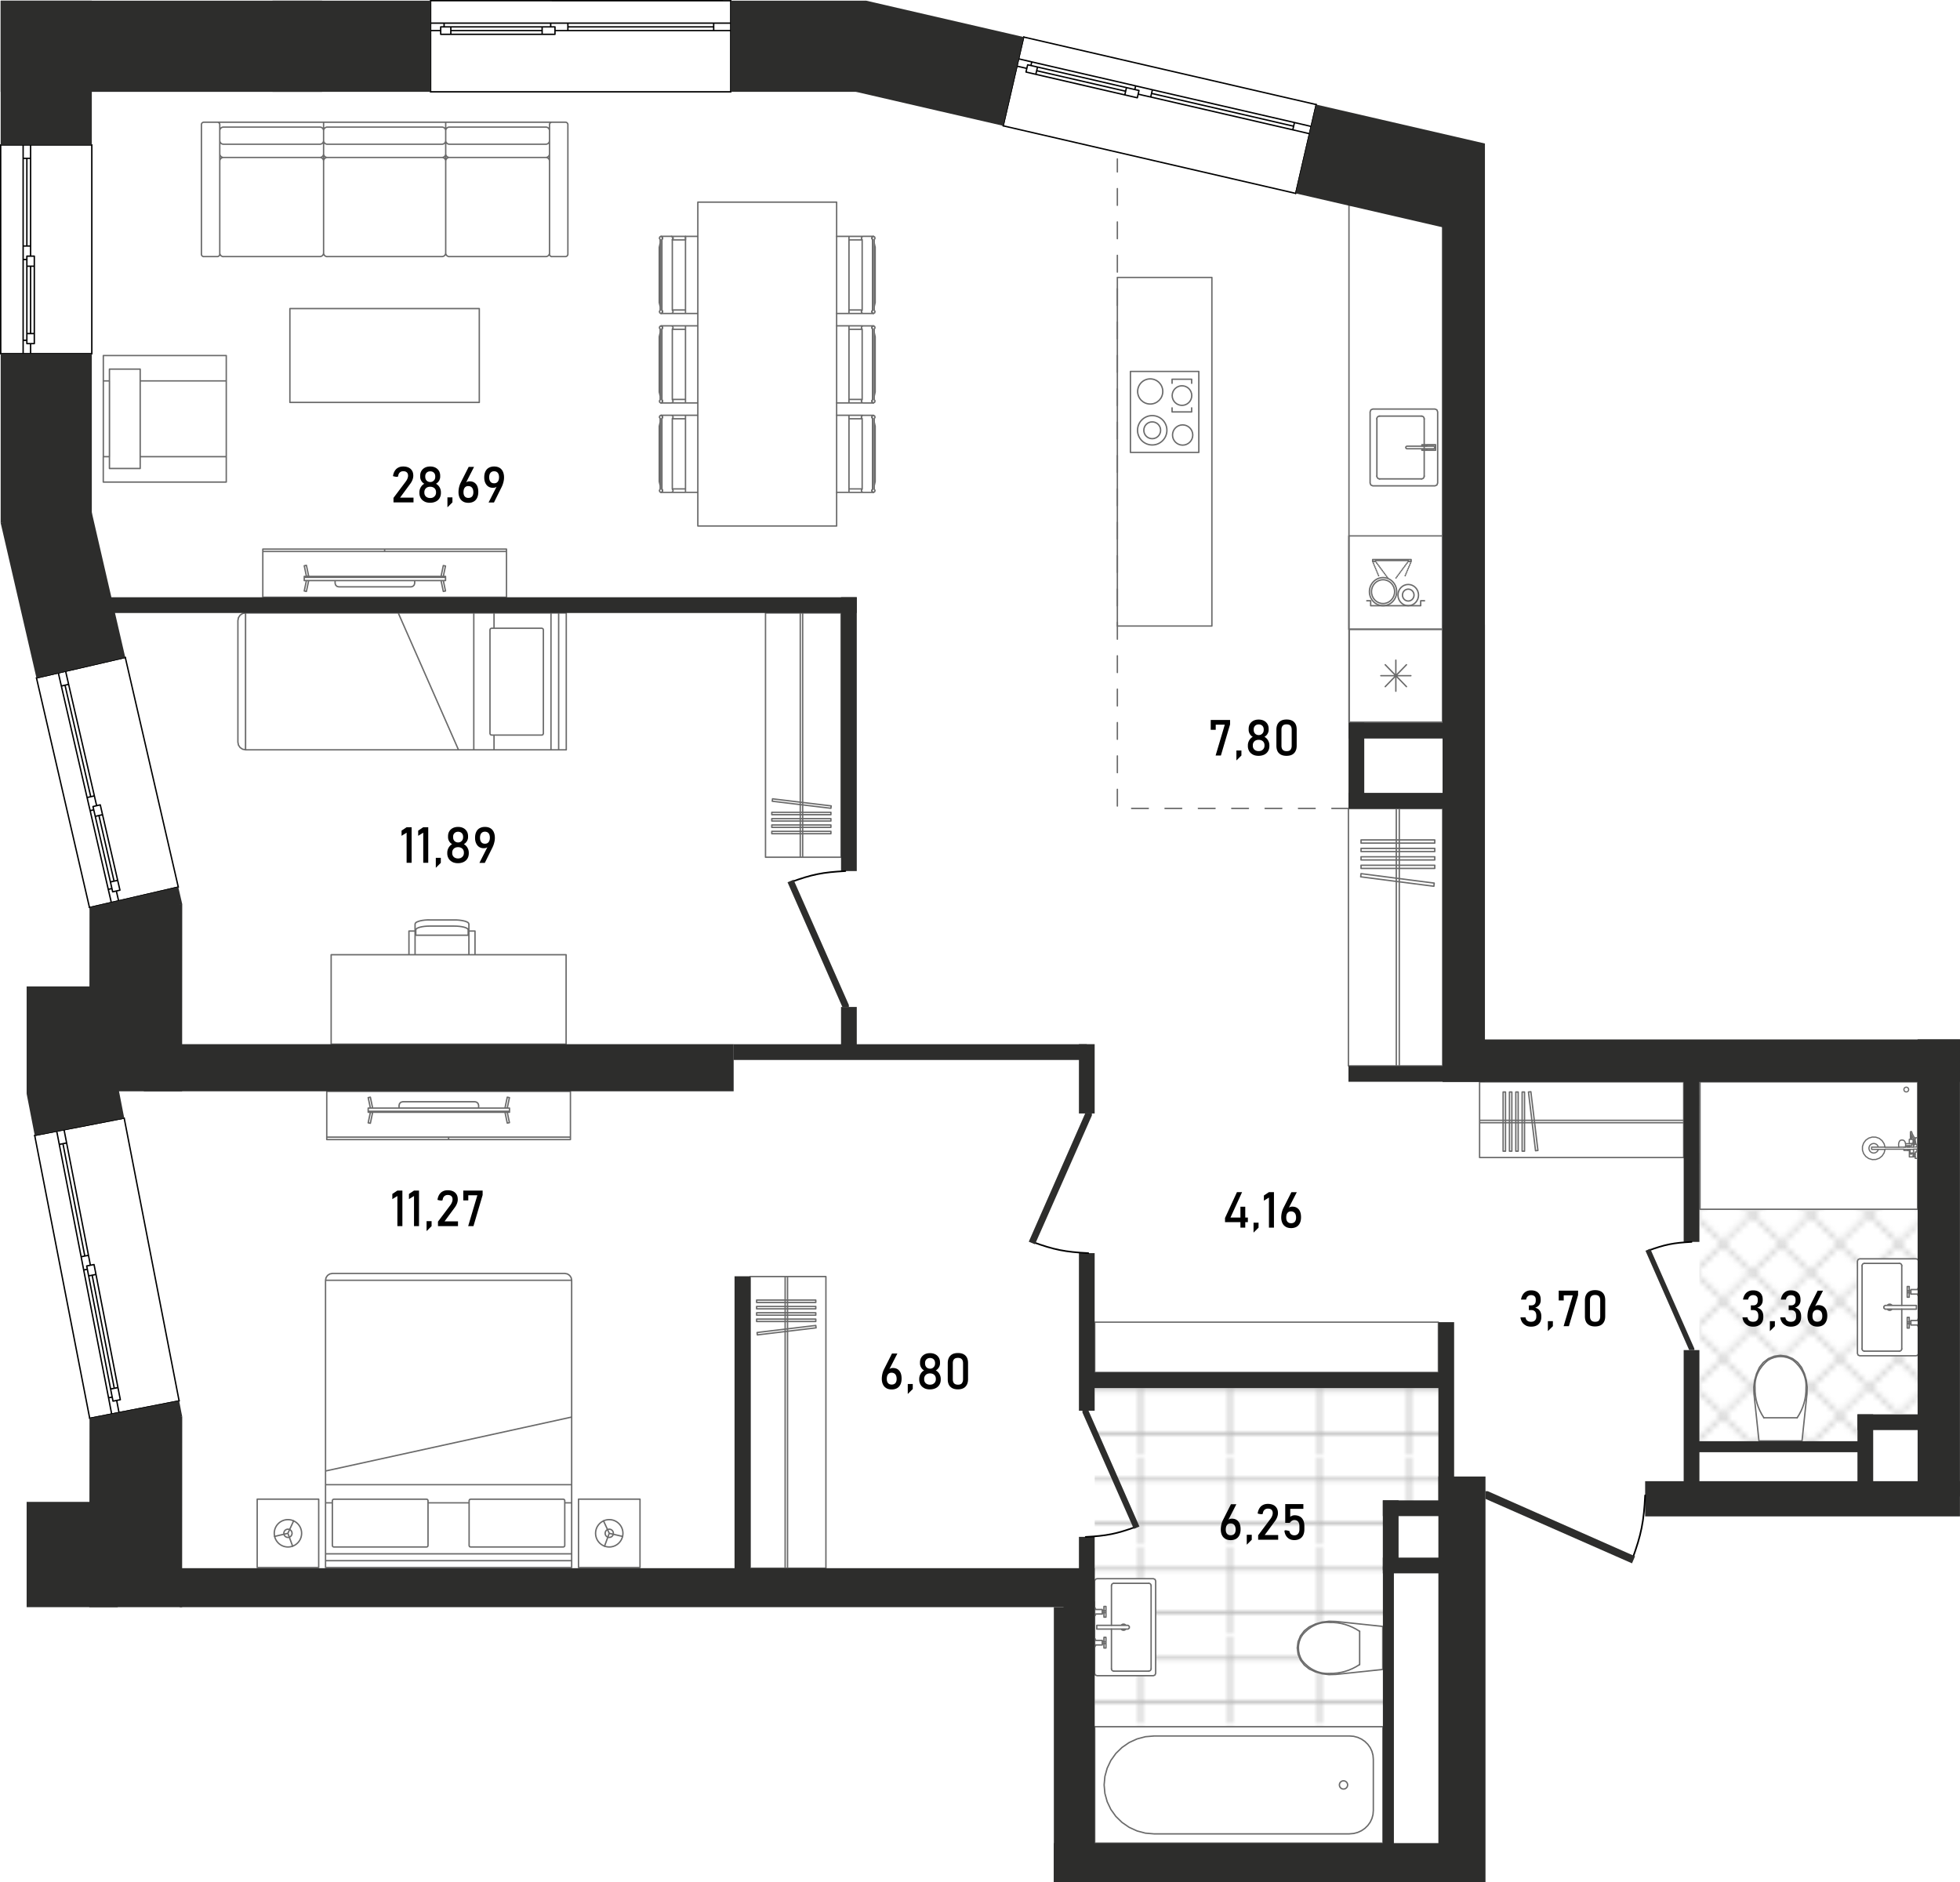 <svg xmlns="http://www.w3.org/2000/svg" viewBox="0 0 352.46 338.38"><defs><pattern id="_Новый_узор_2" width="22.92" height="23.17" x="0" y="0" patternTransform="matrix(.7 0 0 .67 -2274.32 -2037.33)" patternUnits="userSpaceOnUse"><g fill="none"><path d="M0 0h22.92v23.17H0z"/><path stroke="#b5b5b5" stroke-miterlimit="10" stroke-width=".25" d="M22.69 17.61v11.12H.23V17.61h22.46m.11-.11H.12v11.34H22.8V17.5ZM22.69 6.03v11.12H.23V6.03h22.46m.11-.11H.12v11.34H22.8V5.92ZM22.69-5.56V5.56H.23V-5.56h22.46m.11-.11H.12V5.67H22.8V-5.67Z"/></g></pattern><pattern id="_Новый_узор_4" width="9.82" height="9.82" x="0" y="0" patternTransform="matrix(1.05 0 0 1.03 483.18 1068.27)" patternUnits="userSpaceOnUse"><g fill="none"><path d="M0 0h9.82v9.82H0z"/><g fill-rule="evenodd" stroke-linecap="round" stroke-width=".25" clip-path="url(#clippath)"><path stroke="#e6e6e6" stroke-linejoin="round" d="m14.73 19.65-4.91-4.92 4.91-4.91 4.91 4.91-4.91 4.92zM4.91 19.65 0 14.73l4.91-4.91 4.91 4.91-4.91 4.92zM-4.91 19.65l-4.91-4.92 4.91-4.91L0 14.73l-4.91 4.92z"/><path stroke="#e6e6e6" stroke-linejoin="round" d="M14.73 9.82 9.82 4.91 14.73 0l4.91 4.91-4.91 4.91z"/><path stroke="#999" stroke-miterlimit="3" d="M4.91 9.82 0 4.91 4.91 0l4.91 4.91-4.91 4.91z"/><path stroke="#e6e6e6" stroke-linejoin="round" d="m-4.91 9.82-4.91-4.91L-4.91 0 0 4.91l-4.91 4.91zM14.73 0 9.82-4.91l4.91-4.91 4.91 4.91L14.73 0zM4.91 0 0-4.91l4.91-4.91 4.91 4.91L4.91 0zM-4.91 0l-4.91-4.91 4.91-4.91L0-4.91-4.91 0z"/></g></g></pattern><clipPath id="clippath"><path fill="none" d="M0 0h9.82v9.82H0z"/></clipPath></defs><g id="Flats"><path id="fl67" fill="#fff" d="m346.9 191.65-83.85-1.01-1.46-153.77-28.59-2.1-52.6-12.15-25.22-11.76-23.76 5.65H77.44L13.78 11l2.73 15.05V63.6l-3.23 28.9 9.25 25.7 9.53 41.28-17.01 27.27 7.28 14.27 9.88 50.84.06 34.39h158.98l2.77 47.7 72.15.59.46-61.92h83.38l-3.11-80.97z"/></g><g id="Grid"><path fill="url(#_Новый_узор_2)" fill-rule="evenodd" d="M249.67 271.16h9.2v-21.59h-62.01v81.8h52.81v-60.21z"/><path fill="url(#_Новый_узор_4)" d="M305.6 194.49v64.62l28.42.07v-5.02h10.82v-59.67H305.6z"/></g><g id="Mebel"><g fill="none" stroke="#6a6a6a" stroke-linecap="round" stroke-linejoin="round" stroke-width=".25"><path d="M148.52 229.51h-13.6m0 0v52.43m0 0h13.6m0 0v-52.43M141.62 281.94h-.43m0 0v-52.43m0 0h.43m0 0v52.43M136.06 233.74h10.64m0 0v.43m0 0h-10.64m0 0v-.43M136.06 234.88h10.64m0 0v.43m0 0h-10.64m0 0v-.43M136.06 236.02h10.64m0 0v.43m0 0h-10.64m0 0v-.43M136.06 237.16h10.64m0 0v.43m0 0h-10.64m0 0v-.43M136.14 239.57l10.56-1.27m0 0 .05.43m0 0L136.19 240m0 0-.05-.43"/></g><g fill="none" stroke="#6a6a6a" stroke-linecap="round" stroke-linejoin="round" stroke-width=".25"><path d="M266.07 194.51v13.6m0 0h36.7m0 0v-13.6m0 0h-36.7M302.77 201.42v.43m0 0h-36.7m0 0v-.43m0 0h36.7M270.3 206.97v-10.64m0 0h.43m0 0v10.64m0 0h-.43M271.44 206.97v-10.64m0 0h.43m0 0v10.64m0 0h-.43M272.58 206.97v-10.64m0 0h.43m0 0v10.64m0 0h-.43M273.72 206.97v-10.64m0 0h.43m0 0v10.64m0 0h-.43M276.13 206.89l-1.27-10.56m0 0 .43-.05m0 0 1.27 10.56m0 0-.43.05"/></g><g fill="none" stroke="#6a6a6a" stroke-linecap="round" stroke-linejoin="round" stroke-width=".25"><path d="M242.48 145.38h16.94m0 0v46.25m0 0h-16.94m0 0v-46.25M251.09 191.63h.54m0 0v-46.25m0 0h-.54m0 0v46.25M258.01 151.01h-13.26m0 0v.57m0 0h13.26m0 0v-.57M258.01 152.53h-13.26m0 0v.57m0 0h13.26m0 0v-.57M258.01 154.04h-13.26m0 0v.57m0 0h13.26m0 0v-.57M258.01 155.56h-13.26m0 0v.57m0 0h13.26m0 0v-.57M257.91 158.77l-13.16-1.7m0 0-.06.57m0 0 13.16 1.7m0 0 .06-.57"/></g><path fill="none" stroke="#6a6a6a" stroke-linecap="round" stroke-linejoin="round" stroke-width=".25" d="M196.86 237.71v9.03m0 0h61.8m0 0v-9.03m0 0h-61.8"/><g fill="#fff" stroke="#6a6a6a" stroke-linecap="round" stroke-linejoin="round" stroke-width=".25"><path d="M196.86 310.44h51.82v20.93h-51.82zM242.69 329.7l.74-.06m0 0 .72-.19m0 0 .68-.31m0 0 .61-.42m0 0 .53-.52m0 0 .43-.6m0 0 .31-.66m0 0 .19-.7m0 0 .06-.73m0 0v-9.21m0 0-.06-.73m0 0-.19-.7m0 0-.31-.66m0 0-.43-.6m0 0-.53-.52m0 0-.61-.42m0 0-.68-.31m0 0-.72-.19m0 0-.74-.06m0 0h-35.15m0 0-1.56.13m0 0-1.51.4m0 0-1.42.65m0 0-1.28.88m0 0-1.11 1.08m0 0-.9 1.26m0 0-.66 1.39m0 0-.41 1.48m0 0-.14 1.53m0 0 .14 1.53m0 0 .41 1.48m0 0 .66 1.39m0 0 .9 1.26m0 0 1.11 1.08m0 0 1.28.88m0 0 1.42.65m0 0 1.51.4m0 0 1.56.13m0 0h35.15"/><path d="M242.34 320.91c0-.41-.33-.74-.74-.74s-.74.33-.74.74.33.74.74.74.74-.33.74-.74Z"/></g><g fill="#fff" stroke="#6a6a6a" stroke-linecap="round" stroke-linejoin="round" stroke-width=".25"><path d="M248.65 292.41v7.74l-8.41.89-1.25.04-1.23-.15-1.19-.34-1.13-.52-.89-.71-.69-.9-.43-1.05-.15-1.13.15-1.13.43-1.05.69-.91.89-.7 1.13-.52 1.19-.34 1.23-.15 1.25.04 8.41.89zM244.5 299.27v-2.99M244.5 296.28v-2.99"/><path d="M233.49 296.28c0 .8.23 1.58.64 2.23M234.13 298.5c1.25 1.61 3.08 2.48 4.96 2.36M239.09 300.86c1.9.05 3.77-.5 5.4-1.59M244.5 293.29c-1.64-1.09-3.51-1.65-5.4-1.59M239.09 291.69c-1.88-.12-3.71.75-4.96 2.36"/><path d="M234.13 294.05c-.41.65-.64 1.42-.64 2.23"/></g><g fill="#fff" stroke="#6a6a6a" stroke-linecap="round" stroke-linejoin="round" stroke-width=".25"><path d="M196.84 284.24v16.61l.12.29.3.13h10.15l.29-.13.12-.29v-16.61l-.12-.29-.29-.12h-10.15l-.3.12-.12.29zM199.87 285.07v7.15m0 .66v7.15M200.28 300.45h6.31M207 300.03v-14.96M206.59 284.66h-6.31"/><path d="M200.28 300.45c-.23 0-.41-.18-.41-.41M207 300.03c0 .23-.18.41-.41.41M206.59 284.66c.23 0 .41.18.41.41M199.87 285.07c0-.23.18-.41.41-.41M201.6 292.22c.1-.13.26-.22.44-.22s.34.09.44.22h-.88Zm.88.66c-.1.13-.26.22-.44.22s-.34-.09-.44-.22h.88ZM197.23 292.88v-.66m0 0h5.63m0 0 .22.19m0 0v.29m0 0-.22.19m0 0h-5.63M198.22 290.18h-1.18m0 0v.07m0 0h-.1m0 0v.21m0 0h-.1m0 0v-1.37m0 0h.1m0 0v.21m0 0h.1m0 0v.07m0 0h1.18m0 0v.23m0 0h.3m0 0v-.78m0 0h.36m0 0v1.92m0 0h-.36m0 0v-.78m0 0h-.3m0 0v.23M198.22 294.93h-1.18m0 0v-.07m0 0h-.1m0 0v-.21m0 0h-.1m0 0v1.37m0 0h.1m0 0v-.21m0 0h.1m0 0v-.07m0 0h1.18m0 0v-.23m0 0h.3m0 0v.78m0 0h.36m0 0v-1.92m0 0h-.36m0 0v.78m0 0h-.3m0 0v-.23M198.52 289.59l.05.05M198.52 289.94l.05-.05M198.22 289.59v.35M198.52 295.52l.05-.05M198.52 295.16l.05.05M198.22 295.52v-.36M198.52 289.77c0-.1.08-.18.18-.18s.18.08.18.18-.08.18-.18.18-.18-.08-.18-.18ZM198.52 295.34c0-.1.08-.18.18-.18s.18.08.18.18-.08.18-.18.18-.18-.08-.18-.18Z"/></g><g fill="none" stroke="#6a6a6a" stroke-linecap="round" stroke-linejoin="round" stroke-width=".25"><path d="M102.58 204.88H58.76m0 0v-8.66m0 0h43.82m0 0v8.66M102.58 204.44H58.76M80.67 204.88v-.44M102.58 204.88v-.44M66.21 199.8v-.58m0 0h25.41m0 0v.58m0 0H66.21M67.01 199.21l-.41-1.95m0 0-.39.08m0 0 .39 1.87m0 0h.41M71.76 199.21v-.48m0 0 .09-.32m0 0 .24-.24m0 0 .33-.09m0 0h13m0 0 .32.09m0 0 .24.24m0 0 .09.32m0 0v.48m0 0h-14.3M67.01 200l-.41 1.95m0 0-.39-.08m0 0 .39-1.87m0 0h.41M90.81 199.21l.41-1.95m0 0 .39.08m0 0-.39 1.87m0 0h-.41M90.81 199.97l.41 1.95m0 0 .39-.08m0 0-.39-1.87m0 0h-.41M66.21 199.97v-.17m0 0h25.41m0 0v.17m0 0H66.21"/></g><g fill="none" stroke="#6a6a6a" stroke-linecap="round" stroke-linejoin="round" stroke-width=".25"><path d="M91.08 98.72H47.26m0 0v8.66m0 0h43.82m0 0v-8.66M91.08 99.15H47.26M69.17 98.72v.43M91.08 98.72v.43M54.71 103.8v.58m0 0h25.41m0 0v-.58m0 0H54.71M55.51 104.38l-.41 1.95m0 0-.39-.08m0 0 .39-1.87m0 0h.41M60.26 104.38v.48m0 0 .09.32m0 0 .24.24m0 0 .33.09m0 0h13m0 0 .32-.09m0 0 .24-.24m0 0 .09-.32m0 0v-.48m0 0h-14.3M55.51 103.59l-.41-1.95m0 0-.39.08m0 0 .39 1.87m0 0h.41M79.31 104.38l.41 1.95m0 0 .39-.08m0 0-.39-1.87m0 0h-.41M79.31 103.63l.41-1.95m0 0 .39.08m0 0-.39 1.87m0 0h-.41M54.71 103.63v.17m0 0h25.41m0 0v-.17m0 0H54.71"/></g><g fill="none" stroke="#6a6a6a" stroke-linecap="round" stroke-linejoin="round" stroke-width=".25"><path d="M151.24 154.12h-13.58m0 0v-43.91m0 0h13.58m0 0v43.91M144.34 110.21h-.43m0 0v43.91m0 0h.43m0 0v-43.91M138.79 149.89h10.63m0 0v-.43m0 0h-10.63m0 0v.43M138.79 148.75h10.63m0 0v-.43m0 0h-10.63m0 0v.43M138.79 147.61h10.63m0 0v-.43m0 0h-10.63m0 0v.43M138.79 146.47h10.63m0 0v-.43m0 0h-10.63m0 0v.43M138.87 144.05l10.55 1.27m0 0 .05-.43m0 0-10.55-1.27m0 0-.05.43"/></g><g fill="none" stroke="#6a6a6a" stroke-linecap="round" stroke-linejoin="round" stroke-width=".25"><path d="M44.15 134.81v-24.6m0 0h54.93m0 0v24.6m0 0H44.15M42.78 133.43v-21.85m0 0 .1-.53m0 0 .3-.45m0 0 .45-.3m0 0 .53-.1m0 0v24.6m0 0-.53-.1m0 0-.45-.3m0 0-.3-.45m0 0-.1-.53M101.83 134.81v-24.6m0 0h-2.75m0 0v24.6m0 0h2.75M101.83 110.21v24.6m0 0h-1.37m0 0v-24.6m0 0h1.37M97.71 113.22v18.67m0 0-.08.19m0 0-.19.08m0 0h-9.06m0 0-.19-.08m0 0-.08-.19m0 0v-18.67m0 0 .08-.19m0 0 .19-.08m0 0h9.06m0 0 .19.08m0 0 .08.19M88.84 134.81v-2.64M88.84 112.94v-2.7M85.2 134.81v-24.6m0 0H71.62m0 0 10.83 24.6m0 0h2.75"/></g><g fill="none" stroke="#6a6a6a" stroke-linecap="round" stroke-linejoin="round" stroke-width=".25"><path d="M77.29 165.4h4.39m0 0h.45m0 0 .43.03m0 0 .4.05m0 0 .36.07m0 0h.01m0 0 .32.08m0 0 .26.1m0 0h.02m0 0 .19.11m0 0h.02m0 .01.12.12m0 0v.02m.01 0v.02m.01 0v.02m0 0 .04.12m0 0v.02m0 0h0m0 .01v1.21m0 0h1.1m0 0v4.16m-11.88 0v-4.16m0 0h1.1m0 0v-1.21m0 0h0m0-.01v-.02m0 0 .04-.12m0 0v-.02m0 0v-.02m.01 0v-.02m.01 0 .12-.12m0 0h.02m0-.01.19-.11m0 0h.02m0 0 .26-.1m0 0 .32-.09m0 0h.01m0 0 .36-.07m0 0 .4-.05m0 0 .43-.03m0 0h.45M84.32 168.14h-9.68M84.19 168.14v-.96M74.77 168.14v-.96M74.64 171.59v-4.16M84.32 171.59v-4.16M81.68 166.5h-4.4M84.19 167.18c0-.38-1.12-.68-2.51-.68M77.28 166.5c-1.39 0-2.51.31-2.51.69M101.8 187.73H59.55v-16.08h42.25z"/></g><g fill="none" stroke="#6a6a6a" stroke-linecap="round" stroke-linejoin="round" stroke-width=".25"><path d="M40.69 82.1V68.48m0 0H25.21m0 0V82.1m0 0h15.48M40.69 68.48v-4.56m0 0H18.58m0 0v4.56m0 0h1.11m5.53 0H40.7M40.69 86.67v-4.56m0 0H25.21m-5.53 0h-1.11m0 0v4.56m0 0h22.11M19.68 84.23h5.53m0 0V66.36m0 0h-5.53m0 0v17.87M18.58 82.1h1.11m0 0V68.48m0 0h-1.11m0 0V82.1"/></g><path fill="none" stroke="#6a6a6a" stroke-linecap="round" stroke-linejoin="round" stroke-width=".25" d="M52.13 72.35V55.48h34.06v16.87z"/><g fill="none" stroke="#6a6a6a" stroke-linecap="round" stroke-linejoin="round" stroke-width=".25"><path d="M99.26 46.13h2.42M102.12 45.7V22.41M101.68 21.97h-2.42M98.82 22.41V45.7M99.26 21.97H80.15M80.15 21.97v1.54M80.15 27.65v1.32M80.81 46.13h17.35M98.82 45.48V28.97M98.16 28.31H80.81M80.15 28.97v16.51M80.81 22.85h17.35M98.82 23.51v4.14M98.16 28.31H80.81M80.15 27.65v-4.14M98.16 25.93H80.81M101.68 46.13c.24 0 .44-.2.44-.44M102.12 22.41c0-.24-.2-.44-.44-.44M99.26 21.97c-.24 0-.44.2-.44.44M98.82 45.7c0 .24.2.44.44.44M98.16 46.13c.36 0 .66-.3.66-.66M98.82 28.97a.66.66 0 0 0-.66-.66M80.81 28.31a.66.66 0 0 0-.66.66M80.15 45.48c0 .36.3.66.66.66M98.82 23.51a.66.66 0 0 0-.66-.66M98.16 28.31c.36 0 .66-.29.66-.66M80.15 27.65c0 .36.3.66.66.66M80.81 22.85a.66.66 0 0 0-.66.66M98.16 25.93c.36 0 .66-.29.66-.66M80.15 25.27c0 .36.3.66.66.66M80.15 21.97H58.19M80.15 21.97v1.54M58.19 21.97v1.54M80.15 27.65v1.32M58.19 27.65v1.32M58.85 46.13h20.64M80.15 45.48V28.97M79.49 28.31H58.85M58.19 28.97v16.51M58.85 22.85h20.64M80.15 23.51v4.14M79.49 28.31H58.85M58.19 27.65v-4.14M79.49 25.93H58.85M79.49 46.13c.36 0 .66-.3.66-.66M80.15 28.97c0-.36-.3-.66-.66-.66M58.85 28.31a.66.66 0 0 0-.66.66M58.19 45.48c0 .36.3.66.66.66M80.15 23.51c0-.36-.3-.66-.66-.66M79.49 28.31c.36 0 .66-.29.66-.66M58.19 27.65c0 .36.3.66.66.66M58.85 22.85a.66.66 0 0 0-.66.66M79.49 25.93c.36 0 .66-.29.66-.66M58.19 25.27c0 .36.3.66.66.66M39.08 46.13h-2.42M36.22 45.7V22.41M36.66 21.97h2.42M39.52 22.41V45.7M39.08 21.97h19.11M58.19 21.97v1.54M58.19 27.65v1.32M57.53 46.13H40.18M39.52 45.48V28.97M40.18 28.31h17.35M58.19 28.97v16.51M57.53 22.85H40.18M39.52 23.51v4.14M40.18 28.31h17.35M58.19 27.65v-4.14M40.18 25.93h17.35M36.22 45.7c0 .24.2.44.44.44M36.66 21.97c-.24 0-.44.2-.44.44M39.52 22.41c0-.24-.2-.44-.44-.44M39.08 46.13c.24 0 .44-.2.44-.44M39.52 45.48c0 .36.3.66.66.66M40.18 28.31a.66.66 0 0 0-.66.66M58.19 28.97a.66.66 0 0 0-.66-.66M57.53 46.13c.36 0 .66-.3.66-.66M40.18 22.85a.66.66 0 0 0-.66.66M39.52 27.65c0 .36.3.66.66.66M57.53 28.31c.36 0 .66-.29.66-.66M58.19 23.51a.66.66 0 0 0-.66-.66M39.52 25.27c0 .36.3.66.66.66M57.53 25.93c.36 0 .66-.29.66-.66M98.16 46.13H80.81"/></g><path fill="none" stroke="#6a6a6a" stroke-linecap="round" stroke-linejoin="round" stroke-width=".25" d="M150.45 56.36h2.22m0 0v-.63m0 0v-12.6m0 0v-.63m0 0h-2.22M155.18 42.5h-2.51m0 0v.63m0 0h2.37m0 0v-.04m0 0-.14-.22m0 0 .06-.25m0 0 .23-.12M156.92 43.08l-.14-.22m0 0 .06-.25m0 0 .23-.12m0 0h-1.88m0 0-.23.12m0 0-.06.25m0 0 .14.22m0 0v12.69m0 0-.14.22m0 0 .06.25m0 0 .23.12m0 0h1.88m0 0-.23-.12m0 0-.06-.25m0 0 .14-.22m0 0V43.08M155.18 56.36l-.23-.12m0 0-.06-.25m0 0 .14-.22m0 0v-.04m0 0h-2.37m0 0v.63m0 0h2.51"/><path fill="#fff" fill-rule="evenodd" d="m157.21 55.14.17-.74v-9.95l-.17-.73v11.42z"/><path fill="none" stroke="#6a6a6a" stroke-linecap="round" stroke-linejoin="round" stroke-width=".25" d="M157.21 43.72v11.42m0 0 .17-.74m0 0v-9.95m0 0-.17-.74M157.21 43.08l.14-.22m0 0-.06-.25m0 0-.23-.12m0 0-.23.12m0 0-.06.25m0 0 .15.22m0 0v12.69m0 0-.15.22m0 0 .06.25m0 0 .23.12m0 0 .23-.12m0 0 .06-.25m0 0-.14-.22m0 0V43.08M150.45 72.44h2.22m0 0v-.63m0 0v-12.6m0 0v-.63m0 0h-2.22M155.18 58.58h-2.51m0 0v.63m0 0h2.37m0 0v-.04m0 0-.14-.21m0 0 .06-.25m0 0 .23-.12M156.92 59.17l-.14-.21m0 0 .06-.25m0 0 .23-.12m0 0h-1.88m0 0-.23.12m0 0-.06.25m0 0 .14.21m0 0v12.69m0 0-.14.22m0 0 .06.25m0 0 .23.12m0 0h1.88m0 0-.23-.12m0 0-.06-.25m0 0 .14-.22m0 0V59.17M155.18 72.44l-.23-.12m0 0-.06-.25m0 0 .14-.22m0 0v-.04m0 0h-2.37m0 0v.63m0 0h2.51"/><path fill="#fff" fill-rule="evenodd" d="m157.21 71.22.17-.73v-9.95l-.17-.74v11.42z"/><path fill="none" stroke="#6a6a6a" stroke-linecap="round" stroke-linejoin="round" stroke-width=".25" d="M157.21 59.8v11.42m0 0 .17-.74m0 0v-9.95m0 0-.17-.74M157.21 59.17l.14-.22m0 0-.06-.25m0 0-.23-.12m0 0-.23.12m0 0-.06.25m0 0 .15.21m0 0v12.69m0 0-.15.22m0 0 .06.25m0 0 .23.12m0 0 .23-.12m0 0 .06-.25m0 0-.14-.22m0 0V59.16M125.49 56.36h-2.22m0 0v-.63m0 0v-12.6m0 0v-.63m0 0h2.22M119.02 43.08l.14-.22m0 0-.06-.25m0 0-.23-.12m0 0h1.88m0 0 .23.12m0 0 .06.25m0 0-.14.22m0 0v12.69m0 0 .14.22m0 0-.06.25m0 0-.23.12m0 0h-1.88m0 0 .23-.12m0 0 .06-.25m0 0-.14-.22m0 0V43.08M120.75 56.36l.23-.12m0 0 .06-.25m0 0-.14-.22m0 0v-.04m0 0h2.37m0 0v.63m0 0h-2.52"/><path fill="#fff" fill-rule="evenodd" d="M118.56 44.45v9.95l.16.74V43.72l-.16.73z"/><path fill="none" stroke="#6a6a6a" stroke-linecap="round" stroke-linejoin="round" stroke-width=".25" d="M118.72 43.72v11.42m0 0-.17-.74m0 0v-9.95m0 0 .17-.74M118.72 43.08l-.14-.22m0 0 .06-.25m0 0 .23-.12m0 0 .23.12m0 0 .06.25m0 0-.14.22m0 0v12.69m0 0 .14.22m0 0-.06.25m0 0-.23.12m0 0-.23-.12m0 0-.06-.25m0 0 .14-.22m0 0V43.08M125.49 72.44h-2.22m0 0v-.63m0 0v-12.6m0 0v-.63m0 0h2.22M120.75 58.58h2.52m0 0v.63m0 0h-2.37m0 0v-.04m0 0 .14-.22m0 0-.06-.25m0 0-.23-.12M119.02 59.17l.14-.22m0 0-.06-.25m0 0-.23-.12m0 0h1.88m0 0 .23.12m0 0 .06.25m0 0-.14.22m0 0v12.69m0 0 .14.22m0 0-.06.25m0 0-.23.12m0 0h-1.88m0 0 .23-.12m0 0 .06-.25m0 0-.14-.22m0 0V59.17M120.75 72.44l.23-.12m0 0 .06-.25m0 0-.14-.22m0 0v-.04m0 0h2.37m0 0v.63m0 0h-2.52"/><path fill="#fff" fill-rule="evenodd" d="M118.56 60.54v9.95l.16.73V59.8l-.16.74z"/><path fill="none" stroke="#6a6a6a" stroke-linecap="round" stroke-linejoin="round" stroke-width=".25" d="M118.72 59.8v11.42m0 0-.17-.74m0 0v-9.95m0 0 .17-.74M118.72 59.17l-.14-.21m0 0 .06-.25m0 0 .23-.12m0 0 .23.12m0 0 .06.25m0 0-.14.22m0 0v12.69m0 0 .14.22m0 0-.06.25m0 0-.23.12m0 0-.23-.12m0 0-.06-.25m0 0 .14-.22m0 0V59.18M150.45 74.66h2.22m0 0v.63m0 0v12.6m0 0v.63m0 0h-2.22M155.18 88.53h-2.51m0 0v-.63m0 0h2.37m0 0v.04m0 0-.14.22m0 0 .06.25m0 0 .23.12M156.92 87.94l-.14.22m0 0 .06.25m0 0 .23.12m0 0h-1.88m0 0-.23-.12m0 0-.06-.25m0 0 .14-.22m0 0V75.25m0 0-.14-.21m0 0 .06-.25m0 0 .23-.12m0 0h1.88m0 0-.23.12m0 0-.06.25m0 0 .14.21m0 0v12.69M155.18 74.66l-.23.12m0 0-.06.25m0 0 .14.22m0 0v.04m0 0h-2.37m0 0v-.63m0 0h2.51"/><path fill="#fff" fill-rule="evenodd" d="m157.21 87.31.17-.74v-9.95l-.17-.74v11.43z"/><path fill="none" stroke="#6a6a6a" stroke-linecap="round" stroke-linejoin="round" stroke-width=".25" d="M157.21 87.31V75.89m0 0 .17.74m0 0v9.95m0 0-.17.74M157.21 87.94l.14.22m0 0-.06.25m0 0-.23.12m0 0-.23-.12m0 0-.06-.25m0 0 .15-.22m0 0V75.25m0 0-.15-.21m0 0 .06-.25m0 0 .23-.12m0 0 .23.12m0 0 .06.25m0 0-.14.22m0 0v12.69M125.49 74.66h-2.22m0 0v.63m0 0v12.6m0 0v.63m0 0h2.22M120.75 88.53h2.52m0 0v-.63m0 0h-2.37m0 0v.04m0 0 .14.22m0 0-.06.25m0 0-.23.12M119.02 87.94l.14.22m0 0-.06.25m0 0-.23.12m0 0h1.88m0 0 .23-.12m0 0 .06-.25m0 0-.14-.22m0 0V75.25m0 0 .14-.22m0 0-.06-.25m0 0-.23-.12m0 0h-1.88m0 0 .23.12m0 0 .06.25m0 0-.14.22m0 0v12.69M120.75 74.66l.23.12m0 0 .06.25m0 0-.14.22m0 0v.04m0 0h2.37m0 0v-.63m0 0h-2.52"/><path fill="#fff" fill-rule="evenodd" d="M118.56 76.62v9.95l.16.74V75.88l-.16.74z"/><path fill="none" stroke="#6a6a6a" stroke-linecap="round" stroke-linejoin="round" stroke-width=".25" d="M118.72 87.31V75.89m0 0-.17.74m0 0v9.95m0 0 .17.74M118.72 87.94l-.14.22m0 0 .06.25m0 0 .23.12m0 0 .23-.12m0 0 .06-.25m0 0-.14-.22m0 0V75.25m0 0 .14-.22m0 0-.06-.25m0 0-.23-.12m0 0-.23.12m0 0-.06.25m0 0 .14.21m0 0v12.69M125.49 94.57h24.96m0 0V36.34m0 0h-24.96m0 0v58.23M120.75 42.5h2.52m0 0v.63m0 0h-2.37m0 0v-.04m0 0 .14-.22m0 0-.06-.25m0 0-.23-.12"/><g fill="none" stroke="#6a6a6a" stroke-linecap="round" stroke-linejoin="round" stroke-width=".25"><path d="M54.24 275.67c0 1.36-1.1 2.46-2.46 2.46s-2.46-1.1-2.46-2.46 1.1-2.46 2.46-2.46 2.46 1.1 2.46 2.46Z"/><path d="M52.52 275.67c0 .41-.33.74-.74.74s-.74-.33-.74-.74.33-.74.74-.74.74.33.74.74ZM112.02 275.67c0 1.36-1.1 2.46-2.46 2.46s-2.46-1.1-2.46-2.46 1.1-2.46 2.46-2.46 2.46 1.1 2.46 2.46Z"/><path d="M110.3 275.67c0 .41-.33.74-.74.74s-.74-.33-.74-.74.33-.74.74-.74.74.33.74.74ZM58.54 230.18h44.26m0 0v49.18m0 0H58.54m0 0v-49.18M59.77 228.95h41.8m0 0 .47.09m0 0 .4.27m0 0 .27.4m0 0 .09.47m0 0H58.54m0 0 .09-.47m0 0 .27-.4m0 0 .4-.27m0 0 .47-.09M58.54 281.82h44.26m0 0v-2.46m0 0H58.54m0 0v2.46M102.8 281.82H58.54m0 0v-1.23m0 0h44.26m0 0v1.23M104.03 281.82h11.06m0 0v-12.29m0 0h-11.06m0 0v12.29M57.31 281.82H46.25m0 0v-12.29m0 0h11.06m0 0v12.29M84.6 278.13h16.72m0 0 .17-.07m0 0 .07-.17m0 0v-8.11m0 0-.07-.17m0 0-.17-.07m0 0H84.6m0 0-.17.07m0 0-.07.17m0 0v8.11m0 0 .07.17m0 0 .17.07M76.73 278.13H60.01m0 0-.17-.07m0 0-.07-.17m0 0v-8.11m0 0 .07-.17m0 0 .17-.07m0 0h16.72m0 0 .17.07m0 0 .07.17m0 0v8.11m0 0-.07.17m0 0-.17.07M58.54 270.19h1.23M76.98 270.19h7.38M101.57 270.19h1.23M58.54 266.93h44.26m0 0v-12.16m0 0-44.26 9.7m0 0v2.46M49.38 276.23l2.39-.56m0 0 1.03-2.23m0 0-1.03 2.23m0 0 .85 2.31M111.95 276.23l-2.39-.56m0 0-1.03-2.23m0 0 1.03 2.23m0 0-.85 2.31"/></g><g fill="none" stroke="#6a6a6a" stroke-linecap="round" stroke-linejoin="round" stroke-width=".25"><path d="M242.63 129.85v-16.73m0 0h16.76m0 0v16.73m0 0h-16.76M253.71 121.48h-5.4M252.92 123.45l-3.82-3.94M251.01 124.27v-5.58M249.1 123.45l3.82-3.94"/></g><path fill="none" stroke="#6a6a6a" stroke-linecap="round" stroke-linejoin="round" stroke-width=".25" d="M246.38 86.85v-12.8m0 0 .14-.36m0 0 .34-.15m0 0h11.19m0 0 .34.15m0 0 .14.36m0 0v12.8m0 0-.14.35m0 0-.34.15m0 0h-11.19m0 0-.34-.15m0 0-.14-.35M247.6 85.6V75.31M248.08 74.81h7.54M256.11 75.31V85.6M255.62 86.1h-7.54"/><path fill="#999" fill-rule="evenodd" d="M247.6 85.6v.07s-.07-.03-.07-.07.03-.07.07-.07.07.03.07.07-.03.07-.07.07v-.07Z"/><path fill="none" stroke="#6a6a6a" stroke-linecap="round" stroke-linejoin="round" stroke-width=".25" d="M248.08 74.81a.5.5 0 0 0-.49.5M256.11 75.31c0-.28-.22-.5-.49-.5M255.62 86.1c.27 0 .49-.22.49-.5M247.6 85.6c0 .28.22.5.49.5M253 80.68l-.15-.07m0 0-.06-.16m0 0 .06-.16m0 0 .16-.07m0 0h4.81m0 0 .15.07m0 0 .06.16m0 0-.06.16m0 0-.15.07m0 0h-4.81M256.57 80.95v-.27m0 0h1.24m0 0 .15-.07m0 0 .06-.16m0 0-.06-.16m0 0-.15-.07m0 0h-1.24m0 0v-.27m0 0h1.58m0 0v1m0 0h-1.58M255.69 80.95v-.27m0 0h.85m0 0v.27m0 0h-.85M255.69 79.96h.85m0 0v.27m0 0h-.85m0 0v-.27M242.58 36.87v92.98m0 0h16.81m0 0V36.87m0 0h-16.81"/><g fill="none" stroke="#6a6a6a" stroke-linecap="round" stroke-linejoin="round" stroke-width=".25"><path d="M203.28 81.34V66.78m0 0h12.3m0 0v14.56m0 0h-12.3M210.77 74.06h3.52M214.29 74.06v-.73M210.77 74.06v-.73M210.77 68.18h3.52M214.29 68.91v-.73M210.77 68.91v-.73M212.67 80.03c1.01 0 1.82-.82 1.82-1.82s-.82-1.82-1.82-1.82-1.82.82-1.82 1.82.81 1.82 1.82 1.82ZM207.2 80c1.46 0 2.64-1.18 2.64-2.64s-1.18-2.64-2.64-2.64-2.64 1.18-2.64 2.64S205.74 80 207.2 80Z"/><path d="M207.2 78.87c.83 0 1.51-.67 1.51-1.51s-.67-1.51-1.51-1.51-1.51.67-1.51 1.51.67 1.51 1.51 1.51ZM212.55 72.88c.97 0 1.76-.79 1.76-1.76s-.79-1.76-1.76-1.76-1.76.79-1.76 1.76.79 1.76 1.76 1.76ZM206.84 72.64c1.25 0 2.26-1.01 2.26-2.26s-1.01-2.26-2.26-2.26-2.26 1.01-2.26 2.26 1.01 2.26 2.26 2.26Z"/></g><g fill="none" stroke="#6a6a6a" stroke-linecap="round" stroke-linejoin="round" stroke-width=".25"><path d="M246.26 106.37c0-1.4 1.1-2.53 2.45-2.53s2.45 1.13 2.45 2.53-1.1 2.53-2.45 2.53-2.45-1.13-2.45-2.53Z"/><path d="M246.63 106.37c0-1.18.93-2.14 2.08-2.14s2.08.96 2.08 2.14-.93 2.14-2.08 2.14-2.08-.96-2.08-2.14ZM251.39 106.99c0-1.06.83-1.91 1.85-1.91s1.85.86 1.85 1.91-.83 1.91-1.85 1.91-1.85-.86-1.85-1.91Z"/><path d="M252.2 106.99c0-.59.46-1.07 1.04-1.07s1.04.48 1.04 1.07-.47 1.07-1.04 1.07-1.04-.48-1.04-1.07ZM245.79 108.01h.69m0 0v.89m0 0h9m0 0v-.89m0 0h.69M246.84 100.6h6.92m0 0v.35m0 0h-.52m0 0v-.18m0 0h-5.88m0 0v.18m0 0h-.52m0 0v-.35M246.84 100.95l.03.08m.1.23.03.08m.1.23.03.08m.1.23.03.08m.1.23.03.08m.1.23.03.08m.1.23.03.08m.1.23.03.08m.1.23.03.08M253.76 100.95l-.03.08m-.1.23-.03.08m-.1.23-.03.08m-.1.23-.03.08m-.1.23-.03.08m-.1.23-.03.08m-.1.23-.03.08m-.1.23-.03.08m-.1.23-.03.08M246.84 100.95h.06m.08 0h.08m.08 0h.08m.08 0h.06m0 0 .03.04m.15.2.05.07m.15.19.05.07m.15.2.05.07m.15.2.05.07m.15.2.05.07m.15.2.05.07m.15.2.05.07m.15.2.05.07m.15.2.05.07m.15.2.05.07m.15.2.03.04M253.76 100.95h-.06m-.08 0h-.08m-.08 0h-.08m-.08 0h-.06m0 0-.03.04m-.15.2-.05.07m-.15.19-.05.07m-.15.2-.05.07m-.15.2-.05.07m-.15.2-.05.07m-.15.2-.05.07m-.15.2-.05.07m-.15.2-.05.07m-.15.2-.05.07m-.15.2-.05.07m-.15.2-.03.04M259.39 113.15v-16.8m0 0h-16.83m0 0v16.8m0 0h16.83"/></g><path fill="none" stroke="#6a6a6a" stroke-linecap="round" stroke-linejoin="round" stroke-width=".25" d="M200.93 49.88h17v62.67h-17z"/><g fill="#fff" stroke="#6a6a6a" stroke-linecap="round" stroke-linejoin="round" stroke-width=".25"><path d="m324.98 249.4-.04 1.24-.89 8.42h-7.74l-.89-8.42-.04-1.24.15-1.23.34-1.2.52-1.13.7-.89.91-.69 1.05-.43 1.13-.15 1.13.15 1.05.43.91.69.7.89.52 1.13.34 1.2.15 1.23zM323.17 254.9h-2.99M320.18 254.9h-2.99"/><path d="M320.18 243.89c.8 0 1.58.23 2.23.64M322.41 244.54c1.61 1.25 2.48 3.08 2.36 4.96M324.77 249.5c.05 1.9-.5 3.77-1.59 5.4M317.19 254.9c-1.09-1.64-1.65-3.51-1.59-5.4M315.6 249.5c-.12-1.88.75-3.71 2.36-4.96M317.96 244.54c.65-.41 1.42-.64 2.23-.64"/></g><g fill="#fff" stroke="#6a6a6a" stroke-linecap="round" stroke-linejoin="round" stroke-width=".25"><path d="M345 226.73v16.61l-.12.29-.29.12h-10.16l-.29-.12-.12-.29v-16.61l.12-.29.29-.12h10.16l.29.12.12.29zM341.99 227.55v7.15m0 .66v7.15M341.57 242.92h-6.31M334.85 242.51v-14.96M335.26 227.14h6.31"/><path d="M341.57 242.92c.23 0 .41-.18.41-.41M334.85 242.51c0 .23.18.41.41.41M335.26 227.14c-.23 0-.41.18-.41.41M341.99 227.55c0-.23-.18-.41-.41-.41M340.25 234.7c-.1-.13-.26-.22-.44-.22s-.34.09-.44.22h.88Zm-.88.66c.1.13.26.22.44.22s.34-.09.44-.22h-.88ZM344.62 235.36v-.66m0 0h-5.63m0 0-.22.19m0 0v.29m0 0 .22.19m0 0h5.63M343.63 232.66h1.18m0 0v.07m0 0h.1m0 0v.21m0 0h.1m0 0v-1.37m0 0h-.1m0 0v.21m0 0h-.1m0 0v.07m0 0h-1.18m0 0v.23m0 0h-.3m0 0v-.78m0 0h-.36m0 0v1.92m0 0h.36m0 0v-.78m0 0h.3m0 0v.23M343.63 237.41h1.18m0 0v-.07m0 0h.1m0 0v-.21m0 0h.1m0 0v1.37m0 0h-.1m0 0v-.21m0 0h-.1m0 0v-.07m0 0h-1.18m0 0v-.23m0 0h-.3m0 0v.78m0 0h-.36m0 0v-1.92m0 0h.36m0 0v.78m0 0h.3m0 0v-.23M343.33 232.07l-.05.05M343.33 232.42l-.05-.05M343.63 232.07v.35M343.33 238l-.05-.06M343.33 237.64l-.05.05M343.63 238v-.36M343.33 232.24c0-.1-.08-.18-.18-.18s-.18.08-.18.18.08.18.18.18.18-.08.18-.18ZM343.33 237.82c0-.1-.08-.18-.18-.18s-.18.08-.18.18.08.18.18.18.18-.08.18-.18Z"/></g><g fill="#fff"><path stroke="#6a6a6a" stroke-linecap="round" stroke-linejoin="round" stroke-width=".25" d="M305.71 194.51h39.13v22.9h-39.13z"/><path stroke="#6a6a6a" stroke-linecap="round" stroke-linejoin="round" stroke-width=".22" d="M343.23 195.89c0-.24-.19-.43-.43-.43s-.43.19-.43.43.19.43.43.43.43-.19.43-.43ZM338.98 206.65l-.17.63m0 0-.36.55m0 0-.51.41m0 0-.61.22m0 0-.65.02m0 0-.63-.19m0 0-.53-.37m0 0-.39-.52m0 0-.21-.62m0 0v-.65m0 0 .21-.62m0 0 .39-.52m0 0 .53-.37m0 0 .63-.19m0 0 .65.02m0 0 .61.22m0 0 .51.41m0 0 .36.55m0 0 .17.63m0 0h2.5m0 0-.05-.21m0 0-.02-.22m0 0 .02-.22m0 0 .05-.21m0 0 .08-.18m0 0 .1-.14m0 0 .12-.08m0 0 .13-.03m0 0h.18m0 0h.05m0 0 .13.03m0 0 .05.02m0 0 .11.08m0 0 .03.04m0 0 .09.12m0 0 .07.16m0 0 .02.09m0 0 .03.11m0 0h.31m0 0h.36m0 0v-.78m0 0h.2m0 0v-1.3m0 0 .03-.07m0 0 .07-.04m0 0h.08m0 .01.05.06m0 0 .07.22m0 0 .14.33m0 0 .26.45m0 0 .12.33m0 0h.06m0 0v-.27m0 0h.44m0 0v1.16m0 0h-.4m0 0-.02.03m0 0h-.02m0 .01h-.02m0 .01-.3.13m0 0v.31m0 0h.61m0 0v-.48m0 0h.14m0 0v1.36m0 0h-.14m0 0v-.48m0 0h-.61m0 0v.65m0 0h-.07m0 0v.19m0 0h.14m0 0v-.07m0 0h.24m0 0v-.27m0 0h.44m0 0v1.16m0 0h-.44m0 0V208m0 0h-.24m0 0v-.07m0 0h-.14m0 0v.07m0 0h-.68m0 0v-1.16m0 0h-.97m0 0v-.04m0 0v-.04m0 0v-.06m0 0v-.07m0 0v-.02m0 0h-3.39M344.09 205.59v.09m0 0 .15-.06m0 0 .02-.15m0 0h0m0 0h-.11m0 0v-.07m0 0h-.14m0 0v.19m0 0h.07M344.02 204.92h.11m0 0-.11-.31m0 0-.25-.45m0 0v-.02m-.01 0v.71m0 0h.26m0 0v.07M344.4 207.57h-.24M344.4 207.87h-.24M344.4 205.01v-.16M344.16 205.4v-.08M344.16 205.32v-.31M344.16 205.01V205M344.24 205.32h-.08M344.16 205.01h0M344.02 204.92v.48M343.34 205.98v.26M343.76 204.85h-.22M343.08 206.01v.23M343.54 203.59v-.03M344.49 205.47v.02M344.48 205.39l.01.08M344.45 205.71v.02M344.45 205.73v.01M344.34 204.85l.07.21M344.41 205.06l.07.33M344.26 205.45l.01.02M343.54 203.59l.08.23M343.62 203.82l.14.33M344.41 205.04h0M344.49 205.49l-.04.22M342.41 206.24h0M342.65 206.24h0M343.84 205.59h.06M343.95 205.59h.05M343.9 205.59h.05M344.09 205.68v.24M344.2 205.12l.06.33M344.13 204.92l.07.2"/><path fill-rule="evenodd" d="M343.81 205.9v.05s-.05-.02-.05-.05.02-.05.05-.05.05.02.05.05-.02.05-.05.05v-.05Z"/><path stroke="#6a6a6a" stroke-linecap="round" stroke-linejoin="round" stroke-width=".22" d="m343.83 205.85-.02.05M343.83 205.81v.04M343.83 205.77v.04M343.81 205.72l.02.05"/><path fill-rule="evenodd" d="M343.81 205.72v.05s-.05-.02-.05-.05.02-.05.05-.05.05.02.05.05-.02.05-.05.05v-.05Z"/><path stroke="#6a6a6a" stroke-linecap="round" stroke-linejoin="round" stroke-width=".22" d="m342.68 205.65.01.16M342.69 205.81l-.01.16M342.67 205.62l.01.03M342.64 206.11l-.02.09M342.68 205.97l-.04.14M343.73 205.64h-.03M342.62 206.2l-.02.04M342.67 206l.31-.01M343.7 205.98h.03M343.73 205.98l.03-.02M343.76 205.96l.02-.01M343.78 205.95l.02-.03M343.8 205.92v-.02M343.8 205.9l.01-.01M343.81 205.89v-.03M343.81 205.86v-.1M343.81 205.76v-.03M343.81 205.73l-.01-.01M343.8 205.72v-.02M343.8 205.7l-.02-.03M343.78 205.67l-.02-.01M343.76 205.66l-.03-.02M342.98 205.99l.72-.01M343.34 205.63l.36.01M343.48 205.59v.05M343.48 205.98v.26M338.98 206.65h-2.41M338.98 206.24h-2.41M336.57 206.65v-.41M344.4 208.03v-.62M344.16 207.96v-.48M344.02 207.96v-.48M344.02 207.29h-.54M343.48 205.59h.54M344.09 206.65h-1.72M341.48 206.24h2.61M343.48 207.29v-.64M343.34 206.87v-.22M343.08 206.87v-.22M343.34 206.01h-.67M337.77 206.24a.843.843 0 0 0-1.03-.62c-.46.11-.74.58-.62 1.03.11.46.58.74 1.03.62.31-.08.55-.32.62-.62M343.51 207.29c-.04.07-.02.17.06.21.07.04.17.02.21-.06.03-.05.03-.11 0-.15"/></g><path fill="none" stroke="#6a6a6a" stroke-dasharray="0 0 3 3" stroke-linecap="round" stroke-linejoin="round" stroke-width=".25" d="M242.5 145.34h-41.57V28.58"/></g><g id="Walls_Inside" fill="#2d2d2c"><path d="M344.84 186.87h7.61v82.18h-7.61zM259.42 112.31h7.61v82.18h-7.61z"/><path d="M259.43 194.49v-7.61h93.03v7.61zM32.32 288.95v-7.01h164.53v7.01zM189.5 338.38v-7.01h75.21v7.01z"/><path d="M189.51 288.95h2.83v49.43h-2.83zM132.09 229.46h2.83v57h-2.83zM194.02 276.31h2.83v7.48h-2.83z"/><path d="M191.25 287.9h5.61v50.15h-5.61zM302.77 242.73h2.83v26.11h-2.83zM334.02 257.11v-2.83h14.9v2.83z"/><path d="M303.31 261.09v-1.98h31.49v1.98z"/><path d="M334.02 254.28h2.83v13.13h-2.83zM248.67 272.58v-2.83h14.9v2.83zM248.67 282.87v-2.83h14.9v2.83z"/><path d="M248.67 269.74h2.83v12.55h-2.83z"/><path d="M248.68 281.62h1.98v51.82h-1.98zM17.31 110.21v-2.83h136.76v2.83zM242.49 145.38v-2.83h16.93v2.83zM242.49 132.78v-2.83h16.93v2.83z"/><path d="M242.5 129.94h2.83v15.4h-2.83zM302.77 189.84h2.83v33.44h-2.83zM131.92 190.57v-2.83h63.52v2.83z"/><path d="M242.49 194.49v-2.83H349.6v2.83zM195.35 249.57v-2.83h63.52v2.83zM194.02 187.73h2.83v12.46h-2.83zM151.24 181.04h2.83v7.5h-2.83zM151.24 107.37h2.83v49.24h-2.83z"/><path d="M194.02 225.3h2.83v28.33h-2.83zM258.66 237.71h2.83v32.91h-2.83z"/></g><g id="Walls_Outside"><path fill="none" stroke="#000" stroke-linecap="round" stroke-linejoin="round" stroke-width=".22" d="m21.33 161.96 10.73-2.48M16.09 163.16l3.93-.9M20.02 162.26l1.31-.3M11.8 120.68l10.73-2.48M6.56 121.89l3.93-.91M10.49 120.98l1.31-.3"/><path fill="none" stroke="#000" stroke-linecap="round" stroke-linejoin="round" stroke-width=".25" d="m6.56 121.89 9.53 41.27M22.53 118.2l9.53 41.28M11.8 120.68l.54 2.36M12.34 123.04l-1.31.3M11.03 123.34l-.54-2.36M15.93 144.57l-.27-1.18M15.66 143.39l1.31-.3M16.97 143.09l.27 1.17M11.69 123.19l4.63 20.05M12.34 123.04l4.63 20.05M15.66 143.39l-4.63-20.05M17.24 144.26l.14.59M17.38 144.85l-.66.16M16.72 145.01l.14.59M16.86 145.6l-.65.15M16.21 145.75l-.28-1.18M20.02 162.26l-.55-2.36M19.47 159.9l.66-.15M20.13 159.75l.13.59M20.26 160.34l.66-.15M20.92 160.19l.41 1.77M19.47 159.9l-3.26-14.15M18.44 146.47l2.72 11.8M18.03 144.7l.41 1.77M18.44 146.47l-1.31.3M17.13 146.77l-.41-1.76M16.72 145.01l1.31-.31M20.26 160.34l-.4-1.77M19.86 158.57l1.3-.3M21.16 158.27l.41 1.77M21.57 160.04l-1.31.3M19.86 158.57l-2.73-11.8M18.44 146.47l2.72 11.8M17.79 146.62l2.72 11.8"/><path fill="none" stroke="#000" stroke-linecap="round" stroke-linejoin="round" stroke-width=".22" d="m10.49 120.98 1.31-.3M10.49 120.98l1.31-.3M6.56 121.89l3.93-.91M11.8 120.68l10.73-2.48M20.02 162.26l1.31-.3M20.02 162.26l1.31-.3M16.09 163.16l3.93-.9M21.33 161.96l10.73-2.48M6.56 121.89l15.97-3.69"/><path fill="#2d2d2c" fill-rule="evenodd" d="m32.48 161.3.29 1.25-15.97 3.69-.71-3.08 15.97-3.68.29 1.25.13.57z"/><path fill="#2d2d2c" d="m.12 94.013 15.97-3.687 6.436 27.877-15.97 3.687z"/><path fill="none" stroke="#000" stroke-linecap="round" stroke-linejoin="round" stroke-width=".22" d="m182.88 11.89-2.48 10.73M184.09 6.66l-.91 3.92M183.18 10.58l-.3 1.31M235.48 24.04 233 34.77M236.69 18.8l-.91 3.93M235.78 22.73l-.3 1.31"/><path fill="none" stroke="#000" stroke-linecap="round" stroke-linejoin="round" stroke-width=".25" d="m236.69 18.8-52.6-12.14M233 34.77l-52.6-12.15M235.48 24.04l-3-.7M232.48 23.34l.3-1.31M232.78 22.03l3 .7M205.73 15.79l1.5.35M207.23 16.14l-.3 1.3M206.93 17.44l-1.51-.34M232.63 22.69l-25.55-5.9M232.48 23.34l-25.55-5.9M207.23 16.14l25.55 5.89M205.42 17.1l-.75-.18M204.67 16.92l.15-.65M204.82 16.27l-.75-.17M204.07 16.1l.15-.66M204.22 15.44l1.51.35M183.18 10.58l2.36.55M185.54 11.13l-.15.65M185.39 11.78l-.59-.13M184.8 11.65l-.15.65M184.65 12.3l-1.77-.41M185.54 11.13l18.68 4.31M202.27 17.06l-15.03-3.47M204.52 17.58l-2.25-.52M202.27 17.06l.3-1.31M202.57 15.75l2.25.52M204.82 16.27l-.3 1.31M184.8 11.65l1.77.4M186.57 12.05l-.3 1.31M186.27 13.36l-1.77-.41M184.5 12.95l.3-1.3M186.57 12.05l16 3.7M202.27 17.06l-16-3.7M202.42 16.4l-16-3.69"/><path fill="none" stroke="#000" stroke-linecap="round" stroke-linejoin="round" stroke-width=".22" d="m235.78 22.73-.3 1.31M235.78 22.73l-.3 1.31M236.69 18.8l-.91 3.93M235.48 24.04 233 34.77M183.18 10.58l-.3 1.31M183.18 10.58l-.3 1.31M184.09 6.66l-.91 3.92M182.88 11.89l-2.48 10.73M236.69 18.8 233 34.77"/><path fill="#2d2d2c" fill-rule="evenodd" d="m163.62 18.75-11.51-2.66L155.8.13l28.29 6.53-3.69 15.96-11.5-2.65-5.28-1.22z"/><path fill="#2d2d2c" d="m232.993 34.767 3.687-15.97 30.351 7.007-3.686 15.97z"/><path fill="none" stroke="#000" stroke-linecap="round" stroke-linejoin="round" stroke-width=".22" d="M77.44 5.5v11.01M77.44.13v4.02M77.44 4.16V5.5M131.42 5.5v11.01M131.42.13v4.02M131.42 4.16V5.5"/><path fill="none" stroke="#000" stroke-linecap="round" stroke-linejoin="round" stroke-width=".25" d="M131.42.13 77.44.12M131.42 16.51H77.44M131.42 5.5h-3.08M128.34 5.5V4.16M128.34 4.16h3.08M100.58 4.16h1.54M102.12 4.16V5.5M102.12 5.5h-1.54M128.34 4.83h-26.22M128.34 5.5h-26.22M102.12 4.16h26.22M100.58 5.5h-.78M99.8 5.5v-.67M99.8 4.83h-.77M99.03 4.83v-.67M99.03 4.16h1.55M77.44 4.16h2.42M79.86 4.16v.67M79.86 4.83h-.61M79.25 4.83v.67M79.25 5.5h-1.81M79.86 4.16h19.17M97.49 6.17H82.07M99.8 6.17h-2.31M97.49 6.17V4.83M97.49 4.83h2.31M99.8 4.83v1.34M79.25 4.83h1.82M81.07 4.83v1.34M81.07 6.17h-1.82M79.25 6.17V4.83M81.07 4.83h16.42M97.49 6.17H81.07M97.49 5.5H81.07"/><path fill="none" stroke="#000" stroke-linecap="round" stroke-linejoin="round" stroke-width=".22" d="M131.42 4.16V5.5M131.42 4.16V5.5M131.42.13v4.02M131.42 5.5v11.01M77.44 4.16V5.5M77.44 4.16V5.5M77.44.13v4.02M77.44 5.5v11.01M131.42.13v16.38"/><path fill="#2d2d2c" fill-rule="evenodd" d="M60.57 16.51H49.01V.12h28.43v16.39H60.57z"/><path fill="#2d2d2c" d="M131.42.12h24.38v16.39h-24.38z"/><path fill="none" stroke="#000" stroke-linecap="round" stroke-linejoin="round" stroke-width=".22" d="M5.5 63.6h11.01M.13 63.6h4.02M4.16 63.6H5.5M5.5 26.05h11.01M.12 26.05h4.03M4.16 26.05H5.5"/><path fill="none" stroke="#000" stroke-linecap="round" stroke-linejoin="round" stroke-width=".25" d="M.12 26.05.13 63.6M16.51 26.05V63.6M5.5 26.05v2.42M5.5 28.47H4.16M4.16 28.47v-2.42M4.16 45.44v-1.21M4.16 44.23H5.5M5.5 44.23v1.21M4.83 28.47v15.76M5.5 28.47v15.76M4.16 44.23V28.47M5.5 45.44v.61M5.5 46.05h-.67M4.83 46.05v.6M4.83 46.65h-.67M4.16 46.65v-1.21M4.16 63.6v-2.42M4.16 61.18h.67M4.83 61.18v.6M4.83 61.78h.67M5.5 61.78v1.82M4.16 61.18V46.65M6.17 47.86v12.11M6.17 46.05v1.81M6.17 47.86H4.83M4.83 47.86v-1.81M4.83 46.05h1.34M4.83 61.78v-1.81M4.83 59.97h1.34M6.17 59.97v1.81M6.17 61.78H4.83M4.83 59.97V47.86M6.17 47.86v12.11M5.5 47.86v12.11"/><path fill="none" stroke="#000" stroke-linecap="round" stroke-linejoin="round" stroke-width=".22" d="M4.16 26.05H5.5M4.16 26.05H5.5M.12 26.05h4.03M5.5 26.05h11.01M4.16 63.6H5.5M4.16 63.6H5.5M.13 63.6h4.02M5.5 63.6h11.01M.12 26.05h16.39"/><path fill="#2d2d2c" fill-rule="evenodd" d="M16.51 81.64v12.37H.12V63.6h16.39v18.04z"/><path fill="#2d2d2c" d="M.12.12h16.39v25.93H.12z"/><path fill="none" stroke="#000" stroke-linecap="round" stroke-linejoin="round" stroke-width=".22" d="m21.4 253.96 10.81-2.1M16.13 254.99l3.95-.77M20.08 254.22l1.32-.26M11.52 203.12l10.81-2.1M6.24 204.14l3.96-.77M10.2 203.37l1.32-.25"/><path fill="none" stroke="#000" stroke-linecap="round" stroke-linejoin="round" stroke-width=".25" d="m6.24 204.14 9.89 50.85M22.33 201.02l9.88 50.84M11.52 203.12l.46 2.37M11.98 205.49l-1.32.26M10.66 205.75l-.46-2.38M14.82 227.14l-.23-1.19M14.59 225.95l1.32-.26M15.91 225.69l.23 1.19M11.32 205.62l3.93 20.2M11.98 205.49l3.93 20.2M14.59 225.95l-3.93-20.2M16.14 226.88l.11.6M16.25 227.48l-.66.12M15.59 227.6l.12.6M15.71 228.2l-.66.13M15.05 228.33l-.23-1.19M20.08 254.22l-.56-2.91M19.52 251.31l.66-.13M20.18 251.18l.14.73M20.32 251.91l.66-.13M20.98 251.78l.42 2.18M19.52 251.31l-4.47-22.98M18.39 234.95l2.82 14.52M16.91 227.35l.35 1.78M17.26 229.13l-1.32.26M15.94 229.39l-.35-1.79M15.59 227.6l1.32-.25M20.32 251.91l-.43-2.18M19.89 249.73l1.32-.26M21.21 249.47l.43 2.18M21.64 251.65l-1.32.26M19.89 249.73l-3.95-20.34M17.26 229.13l3.95 20.34M16.57 229.26l3.98 20.34"/><path fill="none" stroke="#000" stroke-linecap="round" stroke-linejoin="round" stroke-width=".22" d="m10.2 203.37 1.32-.25M10.2 203.37l1.32-.25M6.24 204.14l3.96-.77M11.52 203.12l10.81-2.1M20.08 254.22l1.32-.26M20.08 254.22l1.32-.26M16.13 254.99l3.95-.77M21.4 253.96l10.81-2.1M6.24 204.14l16.09-3.12"/><path fill="#2d2d2c" fill-rule="evenodd" d="m32.54 253.55.23 1.15-16.09 3.13-.55-2.84 16.08-3.13.23 1.16.1.53z"/><path fill="#2d2d2c" d="m4.797 196.672 16.089-3.127 1.452 7.47-16.09 3.127zM.12.12h57.79v16.39H.12z"/><path fill="#2d2d2c" fill-rule="evenodd" d="M16.06 288.95h16.69l.02-34.25-16.67.29-.04 33.96zM16.06 196.2h16.69l.02-33.65-16.67.61-.04 33.04z"/><path fill="#2d2d2c" d="M4.79 270.02h16.39v18.93H4.79zM4.79 177.35h16.39v19.32H4.79zM259.42 25.81h7.61v119.82h-7.61zM258.66 265.46h8.47v72.93h-8.47zM295.84 272.63v-6.33h56.61v6.33zM25.86 196.2v-8.47h106.07v8.47z"/></g><g id="Doors"><path fill="none" stroke="#000" stroke-linecap="round" stroke-linejoin="round" stroke-width=".29" d="M293.52 280.35c1.64-4.46 2.08-6.75 2.32-11.5"/><path fill="#2d2d2c" fill-rule="evenodd" d="m293.48 281.07.54-1.27-26.48-11.7h-.41v1.38l26.35 11.59z"/><path fill="none" stroke="#000" stroke-linecap="round" stroke-linejoin="round" stroke-width=".29" d="M296.39 224.85c3.02-1.11 4.57-1.41 7.79-1.57"/><path fill="#2d2d2c" fill-rule="evenodd" d="m295.9 224.87.86-.36 7.93 17.95v.27h-.93l-7.86-17.86z"/><path fill="none" stroke="#000" stroke-linecap="round" stroke-linejoin="round" stroke-width=".29" d="M185.64 223.27c3.9 1.43 5.9 1.82 10.06 2.03"/><path fill="#2d2d2c" fill-rule="evenodd" d="m185 223.24 1.12.47 10.23-23.16v-.36h-1.21L185 223.24z"/><path fill="none" stroke="#000" stroke-linecap="round" stroke-linejoin="round" stroke-width=".29" d="M204.33 274.48c-3.52 1.29-5.33 1.65-9.09 1.84"/><path fill="#2d2d2c" fill-rule="evenodd" d="m204.9 274.45-1.01.42-9.24-20.92v-.32l1.09-.01 9.16 20.83z"/><path fill="none" stroke="#000" stroke-linecap="round" stroke-linejoin="round" stroke-width=".29" d="M142.23 158.59c3.79-1.39 5.74-1.77 9.78-1.98"/><path fill="#2d2d2c" fill-rule="evenodd" d="m141.62 158.62 1.08-.45 9.95 22.52v.35h-1.17l-9.86-22.42z"/></g><g id="Sizes"><path d="M274.39 238.3c-.27-.13-.49-.32-.66-.57a1.97 1.97 0 0 1-.31-.89h.91c.03.18.08.33.17.45s.2.2.34.26.3.09.49.09c.3 0 .53-.08.69-.24s.25-.38.25-.67v-.19c0-.32-.08-.57-.23-.74-.16-.17-.38-.26-.66-.26h-.45v-.85h.45c.25 0 .44-.07.58-.22s.21-.36.21-.63v-.2c0-.25-.07-.45-.22-.58-.15-.14-.35-.21-.62-.21-.15 0-.29.03-.41.09s-.22.15-.31.26c-.08.12-.14.27-.18.45h-.91c.06-.35.17-.65.33-.9s.37-.44.62-.57.53-.19.86-.19c.55 0 .98.15 1.28.44s.45.7.45 1.23v.11c0 .32-.09.6-.26.83s-.42.41-.73.52c.35.08.62.25.81.51.19.27.29.61.29 1.02v.11c0 .37-.07.69-.22.95s-.35.46-.63.6c-.27.14-.6.21-.99.21-.36 0-.67-.07-.94-.2ZM278.35 237.53h.9v.9l-.9.89v-1.78ZM283.78 232.84l-1.65 5.59h-.95l1.65-5.54h-1.63v.92h-.9v-1.77h3.48v.8ZM285.47 238.01c-.31-.32-.46-.76-.46-1.34v-2.9c0-.57.16-1.02.47-1.34.31-.32.76-.48 1.36-.48s1.05.16 1.36.47.46.76.46 1.34v2.9c0 .57-.16 1.02-.47 1.34-.31.32-.76.48-1.36.48s-1.05-.16-1.36-.48Zm2.06-.62c.15-.17.23-.4.23-.71v-2.9c0-.31-.07-.55-.22-.71-.15-.17-.38-.25-.7-.25s-.55.08-.7.25c-.15.17-.22.4-.22.71v2.9c0 .31.08.55.23.71.15.17.38.25.7.25s.55-.08.7-.25ZM159.39 249.57c-.27-.15-.47-.37-.61-.66-.14-.29-.21-.64-.21-1.04a3.99 3.99 0 0 1 .32-1.52c.02-.04.04-.09.06-.13l.06-.12 1.39-2.75h.97l-1.63 3.19v-.16c.08-.14.18-.24.33-.32s.3-.11.49-.11c.33 0 .62.07.85.22s.42.37.54.65c.12.29.18.63.18 1.03 0 .41-.07.77-.21 1.06-.14.29-.34.52-.61.67-.27.15-.59.23-.96.23s-.7-.08-.96-.23Zm1.62-.9c.15-.18.23-.43.23-.75 0-.36-.08-.64-.24-.83-.16-.19-.39-.29-.69-.29-.27 0-.47.1-.62.29s-.22.47-.22.83c0 .33.08.58.23.75.15.17.37.26.65.26s.5-.09.66-.26ZM163.24 248.83h.9v.9l-.9.89v-1.78ZM166.22 249.58c-.29-.15-.52-.35-.68-.62a1.79 1.79 0 0 1-.24-.93v-.11c0-.32.08-.62.24-.9.16-.28.37-.49.64-.64-.23-.12-.41-.3-.54-.53-.14-.23-.2-.48-.2-.74v-.15c0-.33.07-.63.22-.88s.36-.45.63-.59c.27-.14.59-.21.95-.21s.68.07.95.21c.27.14.48.34.63.59.15.25.22.55.22.88v.15c0 .26-.07.51-.21.74a1.4 1.4 0 0 1-.55.53c.27.15.49.36.65.64.16.28.24.58.24.9v.11c0 .35-.08.67-.24.93-.16.27-.39.48-.68.62s-.63.22-1.02.22-.73-.07-1.02-.22Zm1.57-.76c.16-.08.28-.2.37-.35.09-.15.13-.32.13-.51v-.06c0-.2-.04-.37-.13-.52-.09-.15-.21-.26-.37-.34s-.34-.12-.55-.12-.39.04-.55.12-.28.2-.37.35a.98.98 0 0 0-.13.52v.07c0 .19.04.36.13.51.09.15.21.26.37.34s.34.12.55.12.39-.04.55-.12Zm-.07-2.88c.14-.08.24-.19.32-.33s.11-.31.11-.5v-.06c0-.18-.04-.34-.11-.47s-.18-.24-.32-.32c-.14-.07-.3-.11-.47-.11s-.34.04-.47.11c-.14.08-.24.18-.32.32s-.11.3-.11.48v.07c0 .18.04.35.11.49.08.14.18.25.32.33s.3.12.47.12.34-.04.47-.12ZM170.89 249.32c-.31-.32-.46-.76-.46-1.34v-2.9c0-.57.16-1.02.47-1.34.31-.32.76-.48 1.36-.48s1.05.16 1.36.47.46.76.46 1.34v2.9c0 .57-.16 1.02-.47 1.34-.31.32-.76.48-1.36.48s-1.05-.16-1.36-.48Zm2.06-.62c.15-.17.23-.4.23-.71v-2.9c0-.31-.07-.55-.22-.71-.15-.17-.38-.25-.7-.25s-.55.08-.7.25c-.15.17-.22.4-.22.71v2.9c0 .31.08.55.23.71.15.17.38.25.7.25s.55-.08.7-.25ZM220.3 218.96l2.14-4.63h.92l-2.09 4.57h3.13v.83h-4.11v-.78Zm2.76-2h.87v3.76h-.87v-3.76ZM225.42 219.82h.9v.9l-.9.89v-1.78ZM229.09 220.72h-.9v-5.41l-.91.56v-.93l.91-.61h.9v6.39ZM231.22 220.56c-.27-.15-.47-.37-.61-.66-.14-.29-.21-.64-.21-1.04a3.99 3.99 0 0 1 .32-1.52c.02-.04.04-.09.06-.13l.06-.12 1.39-2.75h.97l-1.63 3.19v-.16c.08-.14.18-.24.33-.32s.3-.11.49-.11c.33 0 .62.07.85.22s.42.37.54.65c.12.29.18.63.18 1.03 0 .41-.07.77-.21 1.06-.14.29-.34.52-.61.67-.27.15-.59.23-.96.23s-.7-.08-.96-.23Zm1.62-.9c.15-.18.23-.43.23-.75 0-.36-.08-.64-.24-.83-.16-.19-.39-.29-.69-.29-.27 0-.47.1-.62.29s-.22.47-.22.83c0 .33.08.58.23.75.15.17.37.26.65.26s.5-.09.66-.26ZM220.35 276.66c-.27-.15-.47-.37-.61-.66-.14-.29-.21-.64-.21-1.04a3.99 3.99 0 0 1 .32-1.52c.02-.04.04-.09.06-.13l.06-.12 1.39-2.75h.97l-1.63 3.19v-.16c.08-.14.18-.24.33-.32s.3-.11.49-.11c.33 0 .62.07.85.22s.42.37.54.65c.12.29.18.63.18 1.03 0 .41-.07.77-.21 1.06-.14.29-.34.52-.61.67-.27.15-.59.23-.96.23s-.7-.08-.96-.23Zm1.62-.9c.15-.18.23-.43.23-.75 0-.36-.08-.64-.24-.83-.16-.19-.39-.29-.69-.29-.27 0-.47.1-.62.29s-.22.47-.22.83c0 .33.08.58.23.75.15.17.37.26.65.26s.5-.09.66-.26ZM224.2 275.93h.9v.9l-.9.89v-1.78ZM226.23 276.05l2.23-2.97c.13-.17.23-.35.3-.53.07-.18.11-.35.11-.51 0-.26-.07-.46-.22-.6s-.36-.21-.64-.21c-.26 0-.47.08-.63.23-.16.15-.26.37-.29.65s-.93 0-.93 0c.05-.37.16-.68.32-.94.16-.26.37-.46.63-.59.26-.14.56-.2.89-.2.38 0 .71.07.98.2s.47.32.62.57.21.55.21.9c0 .23-.05.47-.14.71s-.22.48-.39.71l-1.85 2.51h2.42v.85h-3.6v-.78ZM231.9 276.7a1.61 1.61 0 0 1-.61-.55c-.16-.24-.26-.53-.31-.87s.9 0 .9 0c.03.24.13.42.28.55.16.13.36.2.61.2.29 0 .51-.1.67-.29.16-.19.23-.46.23-.81v-.54c0-.35-.08-.61-.23-.81-.16-.19-.38-.29-.67-.29-.16 0-.3.04-.45.13s-.27.21-.38.37h-.82v-3.37h3.26v.85h-2.36v1.44c.11-.09.24-.16.37-.21s.28-.07.42-.07c.37 0 .68.08.95.23s.46.38.6.67c.14.29.2.65.2 1.06v.54c0 .41-.07.77-.21 1.06s-.35.52-.62.67c-.27.15-.59.23-.97.23-.32 0-.61-.06-.86-.19ZM70.74 89.54l2.23-2.97c.13-.17.23-.35.3-.53.07-.18.11-.35.11-.51 0-.26-.07-.46-.22-.6s-.36-.21-.64-.21c-.26 0-.47.08-.63.23-.16.15-.26.37-.29.65s-.93 0-.93 0c.05-.37.16-.68.32-.94.16-.26.37-.46.63-.59.26-.14.56-.2.89-.2.38 0 .71.07.98.2s.47.32.62.57.21.55.21.9c0 .23-.05.47-.14.71s-.22.48-.39.71l-1.85 2.51h2.42v.85h-3.6v-.78ZM76.34 90.17c-.29-.15-.52-.35-.68-.62a1.79 1.79 0 0 1-.24-.93v-.11c0-.32.08-.62.24-.9.16-.28.37-.49.64-.64-.23-.12-.41-.3-.54-.53-.14-.23-.2-.48-.2-.74v-.15c0-.33.07-.63.22-.88s.36-.45.63-.59c.27-.14.59-.21.95-.21s.68.07.95.21c.27.14.48.34.63.59.15.25.22.55.22.88v.15c0 .26-.07.51-.21.74a1.4 1.4 0 0 1-.55.53c.27.15.49.36.65.64.16.28.24.58.24.9v.11c0 .35-.08.67-.24.93-.16.27-.39.48-.68.62s-.63.22-1.02.22-.73-.07-1.02-.22Zm1.57-.76c.16-.08.28-.2.37-.35.09-.15.13-.32.13-.51v-.06c0-.2-.04-.37-.13-.52-.09-.15-.21-.26-.37-.34s-.34-.12-.55-.12-.39.04-.55.12-.28.2-.37.35a.98.98 0 0 0-.13.52v.07c0 .19.04.36.13.51.09.15.21.26.37.34s.34.12.55.12.39-.04.55-.12Zm-.07-2.88c.14-.08.24-.19.32-.33s.11-.31.11-.5v-.06c0-.18-.04-.34-.11-.47s-.18-.24-.32-.32c-.14-.07-.3-.11-.47-.11s-.34.04-.47.11c-.14.08-.24.18-.32.32s-.11.3-.11.48v.07c0 .18.04.35.11.49.08.14.18.25.32.33s.3.12.47.12.34-.04.47-.12ZM80.46 89.42h.9v.9l-.9.89v-1.78ZM83.27 90.16c-.27-.15-.47-.37-.61-.66-.14-.29-.21-.64-.21-1.04a3.99 3.99 0 0 1 .32-1.52c.02-.04.04-.09.06-.13l.06-.12 1.39-2.75h.97l-1.63 3.19v-.16c.08-.14.18-.24.33-.32s.3-.11.49-.11c.33 0 .62.07.85.22s.42.37.54.65c.12.29.18.63.18 1.03 0 .41-.07.77-.21 1.06-.14.29-.34.52-.61.67-.27.15-.59.23-.96.23s-.7-.08-.96-.23Zm1.62-.9c.15-.18.23-.43.23-.75 0-.36-.08-.64-.24-.83-.16-.19-.39-.29-.69-.29-.27 0-.47.1-.62.29s-.22.47-.22.83c0 .33.08.58.23.75.15.17.37.26.65.26s.5-.09.66-.26ZM89.47 87.15v.16c-.08.13-.19.23-.34.3s-.32.09-.52.09c-.3 0-.57-.08-.8-.23s-.41-.37-.54-.66c-.13-.28-.19-.61-.19-.98 0-.42.07-.77.21-1.06.14-.29.34-.52.61-.67.27-.15.59-.23.96-.23s.7.08.96.23.47.38.61.68c.14.3.21.65.21 1.07 0 .23-.03.48-.09.74s-.14.52-.25.77c-.02.04-.04.08-.05.12l-.06.12-1.36 2.74h-.97l1.61-3.17Zm.04-.55c.15-.19.23-.46.23-.8s-.08-.6-.23-.79c-.15-.18-.37-.28-.65-.28s-.5.09-.66.28c-.15.18-.23.45-.23.79 0 .35.08.62.23.81.15.19.37.28.66.28s.5-.1.65-.29ZM74.02 155.12h-.9v-5.41l-.91.56v-.93l.91-.61h.9v6.39ZM77.01 155.12h-.9v-5.41l-.91.56v-.93l.91-.61h.9v6.39ZM78.37 154.23h.9v.9l-.9.89v-1.78ZM81.35 154.97c-.29-.15-.52-.35-.68-.62a1.79 1.79 0 0 1-.24-.93v-.11c0-.32.08-.62.24-.9.16-.28.37-.49.64-.64-.23-.12-.41-.3-.54-.53-.14-.23-.2-.48-.2-.74v-.15c0-.33.07-.63.22-.88s.36-.45.63-.59c.27-.14.59-.21.95-.21s.68.07.95.21c.27.14.48.34.63.59.15.25.22.55.22.88v.15c0 .26-.07.51-.21.74a1.4 1.4 0 0 1-.55.53c.27.15.49.36.65.64.16.28.24.58.24.9v.11c0 .35-.08.67-.24.93-.16.27-.39.48-.68.62s-.63.22-1.02.22-.73-.07-1.02-.22Zm1.57-.76c.16-.08.28-.2.37-.35.09-.15.13-.32.13-.51v-.06c0-.2-.04-.37-.13-.52-.09-.15-.21-.26-.37-.34s-.34-.12-.55-.12-.39.04-.55.12-.28.2-.37.35a.98.98 0 0 0-.13.52v.07c0 .19.04.36.13.51.09.15.21.26.37.34s.34.12.55.12.39-.04.55-.12Zm-.07-2.88c.14-.08.24-.19.32-.33s.11-.31.11-.5v-.06c0-.18-.04-.34-.11-.47s-.18-.24-.32-.32c-.14-.07-.3-.11-.47-.11s-.34.04-.47.11c-.14.08-.24.18-.32.32s-.11.3-.11.48v.07c0 .18.04.35.11.49.08.14.18.25.32.33s.3.12.47.12.34-.04.47-.12ZM87.82 151.95v.16c-.08.13-.19.23-.34.3s-.32.09-.52.09c-.3 0-.57-.08-.8-.23s-.41-.37-.54-.66c-.13-.28-.19-.61-.19-.98 0-.42.07-.77.21-1.06.14-.29.34-.52.61-.67.27-.15.59-.23.96-.23s.7.08.96.23.47.38.61.68c.14.3.21.65.21 1.07 0 .23-.03.48-.09.74s-.14.52-.25.77c-.02.04-.04.08-.05.12l-.06.12-1.36 2.74h-.97l1.61-3.17Zm.04-.55c.15-.19.23-.46.23-.8s-.08-.6-.23-.79c-.15-.18-.37-.28-.65-.28s-.5.09-.66.28c-.15.18-.23.45-.23.79 0 .35.08.62.23.81.15.19.37.28.66.28s.5-.1.65-.29ZM72.36 220.44h-.9v-5.41l-.91.56v-.93l.91-.61h.9v6.39ZM75.35 220.44h-.9v-5.41l-.91.56v-.93l.91-.61h.9v6.39ZM76.71 219.55h.9v.9l-.9.89v-1.78ZM78.74 219.66l2.23-2.97c.13-.17.23-.35.3-.53.07-.18.11-.35.11-.51 0-.26-.07-.46-.22-.6s-.36-.21-.64-.21c-.26 0-.47.08-.63.23-.16.15-.26.37-.29.65s-.93 0-.93 0c.05-.37.16-.68.32-.94.16-.26.37-.46.63-.59.26-.14.56-.2.89-.2.38 0 .71.07.98.2s.47.32.62.57.21.55.21.9c0 .23-.05.47-.14.71s-.22.48-.39.71l-1.85 2.51h2.42v.85h-3.6v-.78ZM86.79 214.85l-1.65 5.59h-.95l1.65-5.54h-1.63v.92h-.9v-1.77h3.48v.8ZM221.2 130.24l-1.65 5.59h-.95l1.65-5.54h-1.63v.92h-.9v-1.77h3.48v.8ZM222.34 134.93h.9v.9l-.9.89v-1.78ZM225.32 135.67c-.29-.15-.52-.35-.68-.62a1.79 1.79 0 0 1-.24-.93v-.11c0-.32.08-.62.24-.9.16-.28.37-.49.64-.64-.23-.12-.41-.3-.54-.53-.14-.23-.2-.48-.2-.74v-.15c0-.33.07-.63.22-.88s.36-.45.63-.59c.27-.14.59-.21.95-.21s.68.07.95.21c.27.14.48.34.63.59.15.25.22.55.22.88v.15c0 .26-.07.51-.21.74a1.4 1.4 0 0 1-.55.53c.27.15.49.36.65.64.16.28.24.58.24.9v.11c0 .35-.08.67-.24.93-.16.27-.39.48-.68.62s-.63.22-1.02.22-.73-.07-1.02-.22Zm1.57-.76c.16-.08.28-.2.37-.35.09-.15.13-.32.13-.51v-.06c0-.2-.04-.37-.13-.52-.09-.15-.21-.26-.37-.34s-.34-.12-.55-.12-.39.04-.55.12-.28.2-.37.35a.98.98 0 0 0-.13.52v.07c0 .19.04.36.13.51.09.15.21.26.37.34s.34.12.55.12.39-.04.55-.12Zm-.07-2.88c.14-.08.24-.19.32-.33s.11-.31.11-.5v-.06c0-.18-.04-.34-.11-.47s-.18-.24-.32-.32c-.14-.07-.3-.11-.47-.11s-.34.04-.47.11c-.14.08-.24.18-.32.32s-.11.3-.11.48v.07c0 .18.04.35.11.49.08.14.18.25.32.33s.3.12.47.12.34-.04.47-.12ZM229.99 135.42c-.31-.32-.46-.76-.46-1.34v-2.9c0-.57.16-1.02.47-1.34.31-.32.76-.48 1.36-.48s1.05.16 1.36.47.46.76.46 1.34v2.9c0 .57-.16 1.02-.47 1.34-.31.32-.76.48-1.36.48s-1.05-.16-1.36-.48Zm2.06-.62c.15-.17.23-.4.23-.71v-2.9c0-.31-.07-.55-.22-.71-.15-.17-.38-.25-.7-.25s-.55.08-.7.25c-.15.17-.22.4-.22.71v2.9c0 .31.08.55.23.71.15.17.38.25.7.25s.55-.08.7-.25ZM314.31 238.3c-.27-.13-.49-.32-.66-.57a1.97 1.97 0 0 1-.31-.89h.91c.03.18.08.33.17.45s.2.2.34.26.3.09.49.09c.3 0 .53-.08.69-.24s.25-.38.25-.67v-.19c0-.32-.08-.57-.23-.74-.16-.17-.38-.26-.66-.26h-.45v-.85h.45c.25 0 .44-.07.58-.22s.21-.36.21-.63v-.2c0-.25-.07-.45-.22-.58-.15-.14-.35-.21-.62-.21-.15 0-.29.03-.41.09s-.22.15-.31.26c-.08.12-.14.27-.18.45h-.91c.06-.35.17-.65.33-.9s.37-.44.62-.57.53-.19.86-.19c.55 0 .98.15 1.28.44s.45.7.45 1.23v.11c0 .32-.09.6-.26.83s-.42.41-.73.52c.35.08.62.25.81.51.19.27.29.61.29 1.02v.11c0 .37-.07.69-.22.95s-.35.46-.63.6c-.27.14-.6.21-.99.21-.36 0-.67-.07-.94-.2ZM318.27 237.53h.9v.9l-.9.89v-1.78ZM321.11 238.3c-.27-.13-.49-.32-.66-.57a1.97 1.97 0 0 1-.31-.89h.91c.03.18.08.33.17.45s.2.2.34.26.3.09.49.09c.3 0 .53-.08.69-.24s.25-.38.25-.67v-.19c0-.32-.08-.57-.23-.74-.16-.17-.38-.26-.66-.26h-.45v-.85h.45c.25 0 .44-.07.58-.22s.21-.36.21-.63v-.2c0-.25-.07-.45-.22-.58-.15-.14-.35-.21-.62-.21-.15 0-.29.03-.41.09s-.22.15-.31.26c-.08.12-.14.27-.18.45h-.91c.06-.35.17-.65.33-.9s.37-.44.62-.57.53-.19.86-.19c.55 0 .98.15 1.28.44s.45.7.45 1.23v.11c0 .32-.09.6-.26.83s-.42.41-.73.52c.35.08.62.25.81.51.19.27.29.61.29 1.02v.11c0 .37-.07.69-.22.95s-.35.46-.63.6c-.27.14-.6.21-.99.21-.36 0-.67-.07-.94-.2ZM325.85 238.27c-.27-.15-.47-.37-.61-.66-.14-.29-.21-.64-.21-1.04a3.99 3.99 0 0 1 .32-1.52c.02-.04.04-.09.06-.13l.06-.12 1.39-2.75h.97l-1.63 3.19v-.16c.08-.14.18-.24.33-.32s.3-.11.49-.11c.33 0 .62.07.85.22s.42.37.54.65c.12.29.18.63.18 1.03 0 .41-.07.77-.21 1.06-.14.29-.34.52-.61.67-.27.15-.59.23-.96.23s-.7-.08-.96-.23Zm1.62-.9c.15-.18.23-.43.23-.75 0-.36-.08-.64-.24-.83-.16-.19-.39-.29-.69-.29-.27 0-.47.1-.62.29s-.22.47-.22.83c0 .33.08.58.23.75.15.17.37.26.65.26s.5-.09.66-.26Z"/></g></svg>